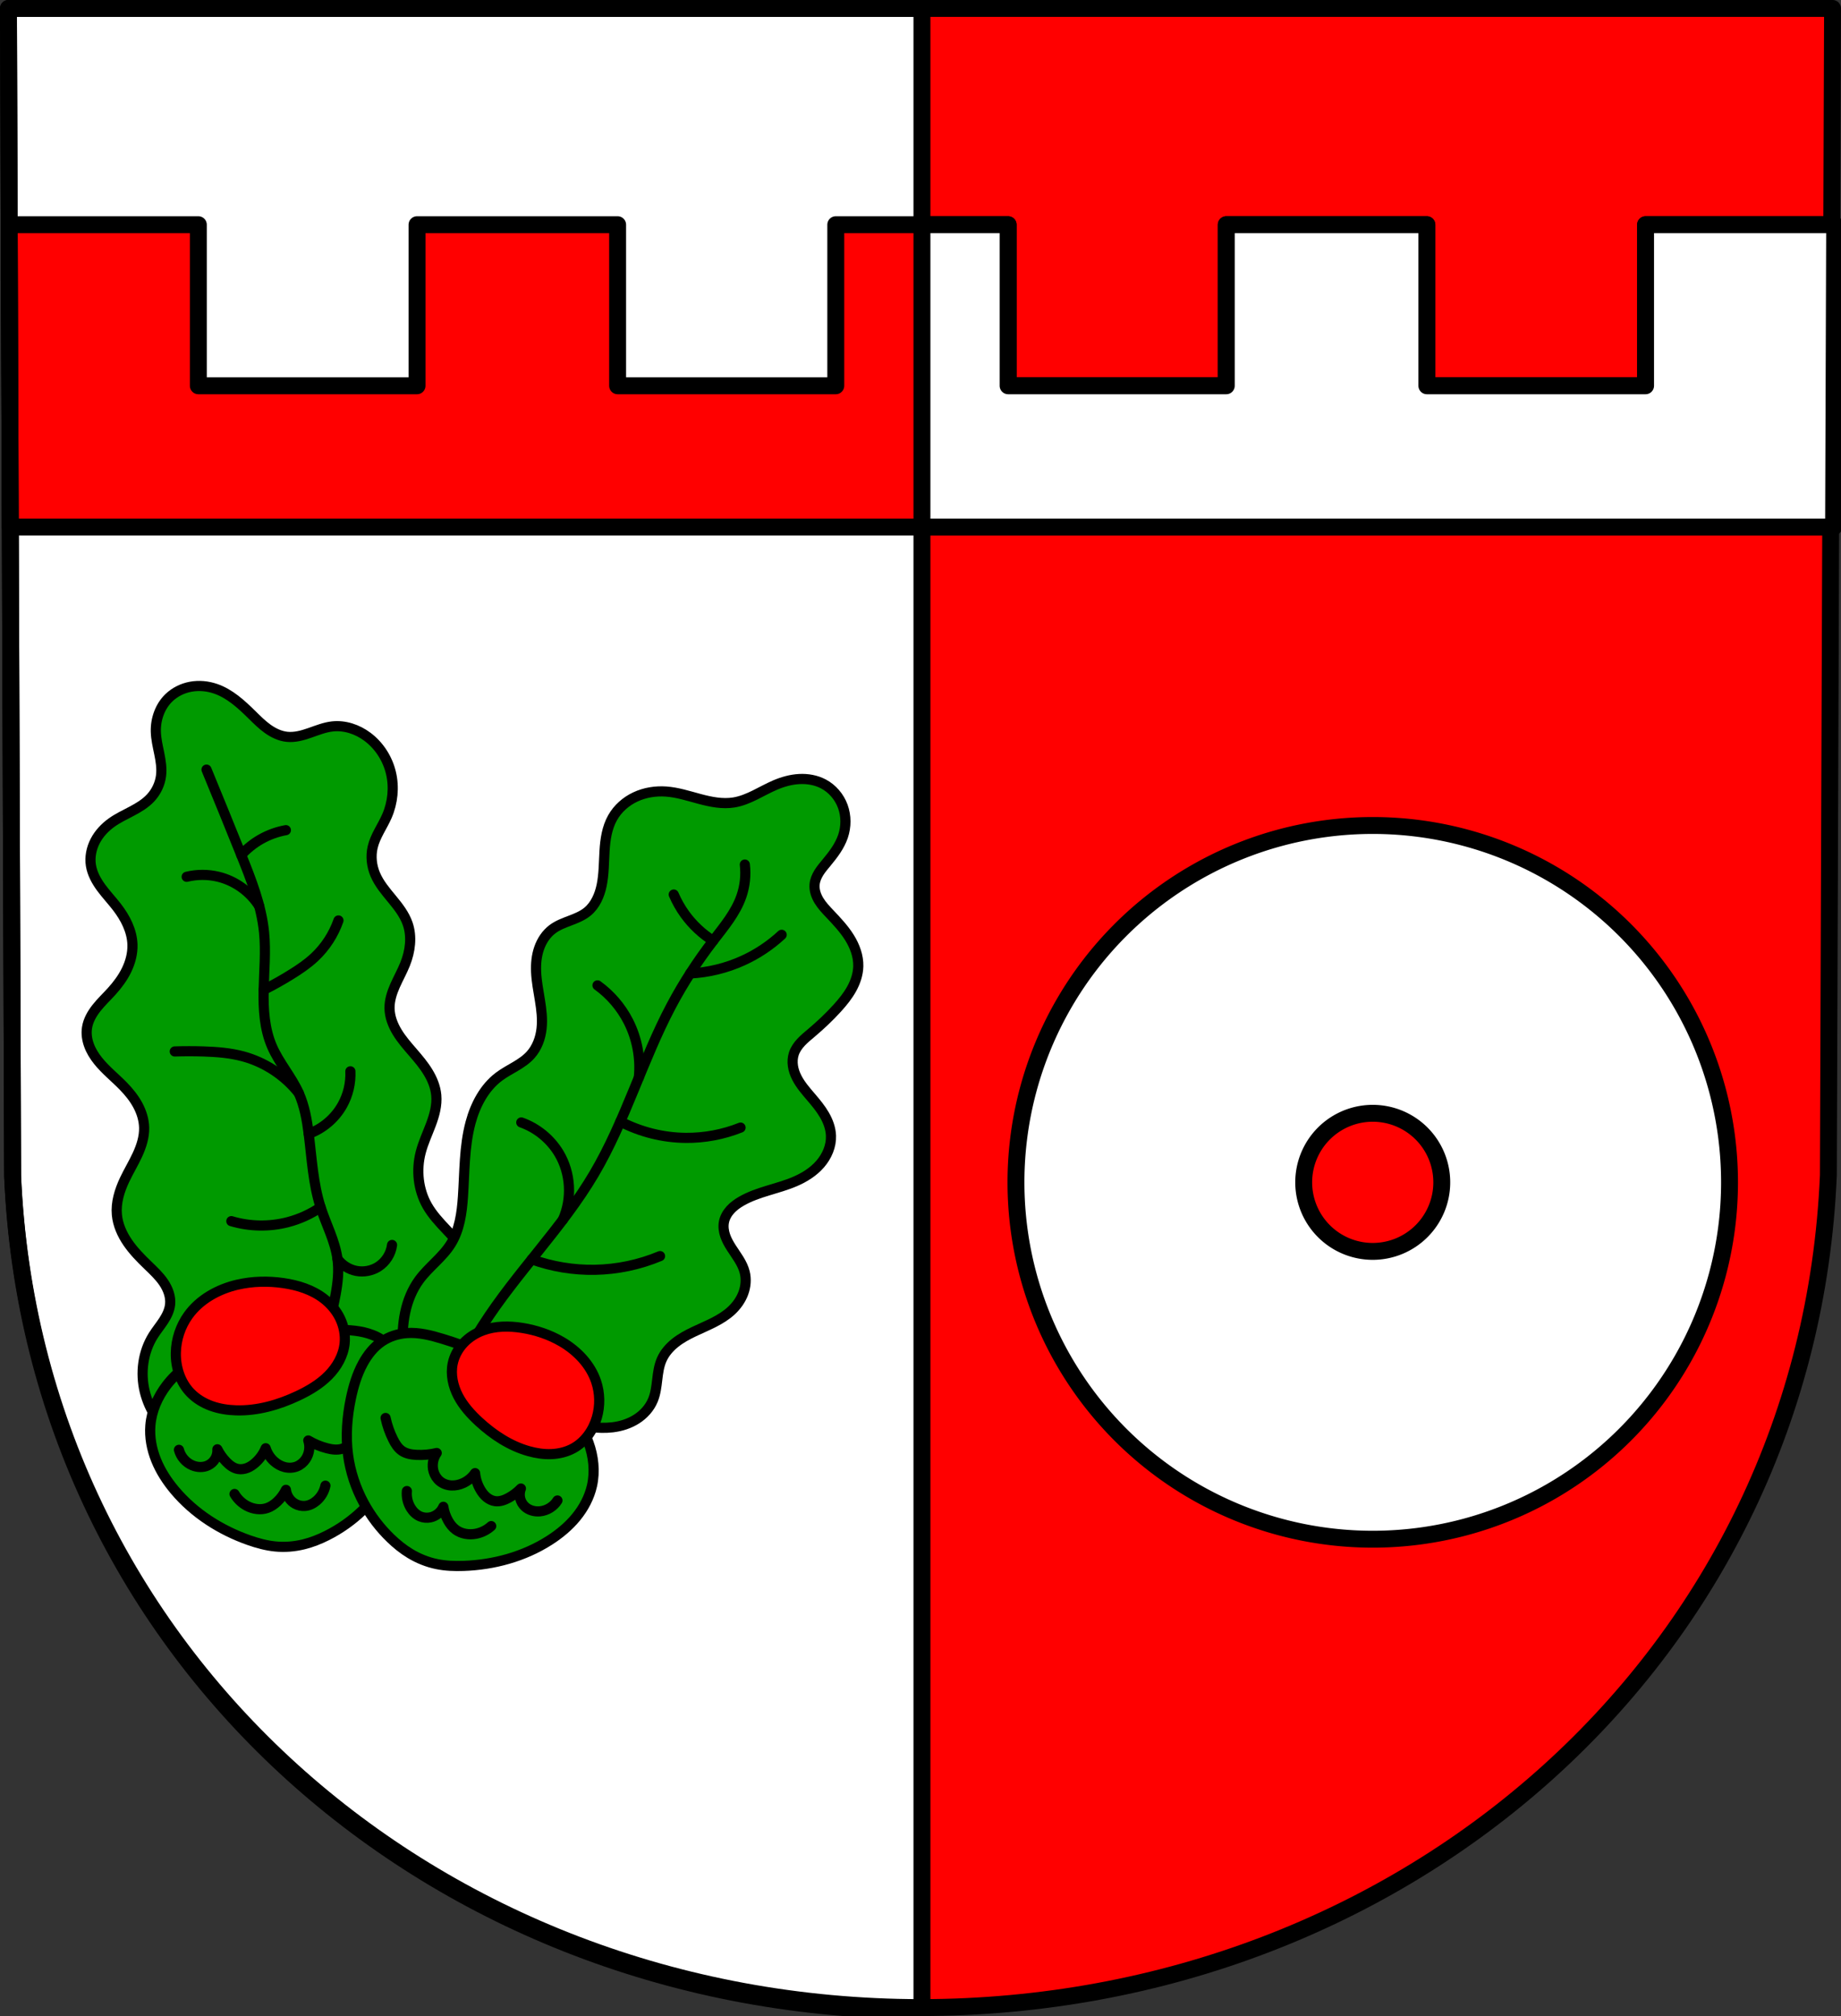 <?xml version="1.0" encoding="UTF-8" standalone="no"?>
<!-- Created with Inkscape (http://www.inkscape.org/) -->

<svg
   xmlns:dc="http://purl.org/dc/elements/1.1/"
   xmlns:cc="http://creativecommons.org/ns#"
   xmlns:rdf="http://www.w3.org/1999/02/22-rdf-syntax-ns#"
   xmlns:svg="http://www.w3.org/2000/svg"
   xmlns="http://www.w3.org/2000/svg"
   xmlns:sodipodi="http://sodipodi.sourceforge.net/DTD/sodipodi-0.dtd"
   xmlns:inkscape="http://www.inkscape.org/namespaces/inkscape"
   width="144.19mm"
   height="157.864mm"
   viewBox="0 0 144.19 157.864"
   version="1.1"
   id="svg8"
   inkscape:version="0.92.5 (2060ec1f9f, 2020-04-08)"
   sodipodi:docname="DEU Zemmer COA.svg">
  <rect x="0" y="0" width="144.19" height="157.864" fill="#333333" stroke="none"/>
  <defs
     id="defs2">
    <inkscape:path-effect
       effect="spiro"
       id="path-effect2259"
       is_visible="true" />
    <inkscape:path-effect
       effect="spiro"
       id="path-effect2255"
       is_visible="true" />
    <inkscape:path-effect
       effect="spiro"
       id="path-effect2251"
       is_visible="true" />
    <inkscape:path-effect
       effect="spiro"
       id="path-effect2247"
       is_visible="true" />
    <inkscape:path-effect
       effect="spiro"
       id="path-effect2115"
       is_visible="true" />
    <inkscape:path-effect
       effect="spiro"
       id="path-effect2111"
       is_visible="true" />
    <inkscape:path-effect
       effect="spiro"
       id="path-effect2107"
       is_visible="true" />
    <inkscape:path-effect
       effect="spiro"
       id="path-effect2103"
       is_visible="true" />
    <inkscape:path-effect
       effect="spiro"
       id="path-effect2099"
       is_visible="true" />
    <inkscape:path-effect
       effect="spiro"
       id="path-effect2095"
       is_visible="true" />
    <inkscape:path-effect
       effect="spiro"
       id="path-effect2091"
       is_visible="true" />
    <inkscape:path-effect
       effect="spiro"
       id="path-effect2087"
       is_visible="true" />
    <inkscape:path-effect
       effect="spiro"
       id="path-effect1785"
       is_visible="true" />
    <inkscape:path-effect
       effect="spiro"
       id="path-effect1781"
       is_visible="true" />
    <inkscape:path-effect
       effect="spiro"
       id="path-effect1777"
       is_visible="true" />
    <inkscape:path-effect
       effect="spiro"
       id="path-effect1773"
       is_visible="true" />
    <inkscape:path-effect
       effect="spiro"
       id="path-effect1769"
       is_visible="true" />
    <inkscape:path-effect
       effect="spiro"
       id="path-effect1765"
       is_visible="true" />
    <inkscape:path-effect
       effect="spiro"
       id="path-effect1761"
       is_visible="true" />
    <inkscape:path-effect
       effect="spiro"
       id="path-effect1757"
       is_visible="true" />
    <inkscape:path-effect
       effect="spiro"
       id="path-effect1753"
       is_visible="true" />
    <inkscape:path-effect
       effect="spiro"
       id="path-effect1753-6"
       is_visible="true" />
    <inkscape:path-effect
       effect="spiro"
       id="path-effect1757-0"
       is_visible="true" />
    <inkscape:path-effect
       effect="spiro"
       id="path-effect1761-1"
       is_visible="true" />
    <inkscape:path-effect
       effect="spiro"
       id="path-effect1765-7"
       is_visible="true" />
    <inkscape:path-effect
       effect="spiro"
       id="path-effect1769-4"
       is_visible="true" />
    <inkscape:path-effect
       effect="spiro"
       id="path-effect1773-3"
       is_visible="true" />
    <inkscape:path-effect
       effect="spiro"
       id="path-effect1777-2"
       is_visible="true" />
    <inkscape:path-effect
       effect="spiro"
       id="path-effect1781-2"
       is_visible="true" />
    <inkscape:path-effect
       effect="spiro"
       id="path-effect1785-2"
       is_visible="true" />
    <inkscape:path-effect
       effect="spiro"
       id="path-effect2087-9"
       is_visible="true" />
    <inkscape:path-effect
       effect="spiro"
       id="path-effect2091-6"
       is_visible="true" />
    <inkscape:path-effect
       effect="spiro"
       id="path-effect2095-6"
       is_visible="true" />
    <inkscape:path-effect
       effect="spiro"
       id="path-effect2099-0"
       is_visible="true" />
    <inkscape:path-effect
       effect="spiro"
       id="path-effect2103-0"
       is_visible="true" />
    <inkscape:path-effect
       effect="spiro"
       id="path-effect2107-0"
       is_visible="true" />
    <inkscape:path-effect
       effect="spiro"
       id="path-effect2111-8"
       is_visible="true" />
    <inkscape:path-effect
       effect="spiro"
       id="path-effect2115-0"
       is_visible="true" />
    <inkscape:path-effect
       effect="spiro"
       id="path-effect2247-6"
       is_visible="true" />
    <inkscape:path-effect
       effect="spiro"
       id="path-effect2251-3"
       is_visible="true" />
    <inkscape:path-effect
       effect="spiro"
       id="path-effect2255-0"
       is_visible="true" />
    <inkscape:path-effect
       effect="spiro"
       id="path-effect2259-4"
       is_visible="true" />
  </defs>
  <sodipodi:namedview
     id="base"
     pagecolor="#ffffff"
     bordercolor="#666666"
     borderopacity="1.0"
     inkscape:pageopacity="0.0"
     inkscape:pageshadow="2"
     inkscape:zoom="1.3290857"
     inkscape:cx="272.48448"
     inkscape:cy="298.32539"
     inkscape:document-units="mm"
     inkscape:current-layer="layer1"
     showgrid="false"
     inkscape:window-width="1920"
     inkscape:window-height="1046"
     inkscape:window-x="-11"
     inkscape:window-y="-11"
     inkscape:window-maximized="1"
     inkscape:snap-global="false"
     fit-margin-top="0"
     fit-margin-left="0"
     fit-margin-right="0"
     fit-margin-bottom="0"
     inkscape:snap-midpoints="true"
     inkscape:snap-smooth-nodes="true"
     inkscape:object-paths="true" />
  <g
     inkscape:label="Ebene 1"
     inkscape:groupmode="layer"
     id="layer1"
     transform="translate(40.943,-86.024)">
    <path
       style="fill:#ff0000;fill-opacity:1;fill-rule:evenodd;stroke:none;stroke-width:1.323;stroke-linecap:round;stroke-linejoin:round;stroke-miterlimit:4;stroke-dasharray:none;stroke-opacity:1"
       inkscape:connector-curvature="0"
       d="m 102.585,86.685 -0.327,91.363 c -1.59,37.541 -33.007,65.156 -71.107,65.177 -38.066,-0.046 -69.494,-27.672 -71.107,-65.177 l -0.327,-91.363 H 31.15 Z"
       id="path10563-0-6-2-6-7-2"
       sodipodi:nodetypes="ccccccc" />
    <path
       style="opacity:1;fill:#ffffff;fill-opacity:1;fill-rule:evenodd;stroke:#000000;stroke-width:5;stroke-linecap:round;stroke-linejoin:round;stroke-miterlimit:4;stroke-dasharray:none;stroke-opacity:1;paint-order:fill markers stroke"
       d="M 2.5 2.5 L 3.734 347.811 C 9.829 489.563 128.614 593.976 272.484 594.15 L 272.484 2.5 L 272.479 2.5 L 2.5 2.5 z "
       transform="matrix(0.265,0,0,0.265,-40.943,86.024)"
       id="rect1615" />
    <path
       style="opacity:1;fill:#ff0000;fill-opacity:1;fill-rule:evenodd;stroke:#000000;stroke-width:5;stroke-linecap:round;stroke-linejoin:round;stroke-miterlimit:4;stroke-dasharray:none;stroke-opacity:1;paint-order:fill markers stroke"
       d="M 2.729 66.395 L 3.047 155.746 L 541.922 155.746 L 542.24 66.395 L 486.352 66.395 L 486.352 113.992 L 421.715 113.992 L 421.715 66.395 L 362.428 66.395 L 362.428 113.992 L 297.953 113.992 L 297.953 66.395 L 247.016 66.395 L 247.016 113.992 L 182.541 113.992 L 182.541 66.395 L 123.254 66.395 L 123.254 113.992 L 58.617 113.992 L 58.617 66.395 L 2.729 66.395 z "
       transform="matrix(0.265,0,0,0.265,-40.943,86.024)"
       id="rect1633" />
    <path
       style="fill:none;fill-rule:evenodd;stroke:#000000;stroke-width:1.323;stroke-linecap:round;stroke-linejoin:round;stroke-miterlimit:4;stroke-dasharray:none;stroke-opacity:1"
       inkscape:connector-curvature="0"
       d="m 102.585,86.685 -0.327,91.363 c -1.59,37.541 -33.007,65.156 -71.107,65.177 -38.066,-0.046 -69.494,-27.672 -71.107,-65.177 l -0.327,-91.363 h 71.432 z"
       id="path10563-0-6-2-6-7"
       sodipodi:nodetypes="ccccccc" />
    <path
       style="opacity:1;fill:#ffffff;fill-opacity:1;fill-rule:evenodd;stroke:#000000;stroke-width:5;stroke-linecap:round;stroke-linejoin:round;stroke-miterlimit:4;stroke-dasharray:none;stroke-opacity:1;paint-order:fill markers stroke"
       d="M 272.484 66.395 L 272.484 155.746 L 541.922 155.746 L 542.24 66.395 L 486.352 66.395 L 486.352 113.992 L 421.715 113.992 L 421.715 66.395 L 362.428 66.395 L 362.428 113.992 L 297.953 113.992 L 297.953 66.395 L 272.484 66.395 z "
       transform="matrix(0.265,0,0,0.265,-40.943,86.024)"
       id="rect1633-3" />
    <path
       style="opacity:1;fill:#ffffff;fill-opacity:1;fill-rule:evenodd;stroke:#000000;stroke-width:1.323;stroke-linecap:round;stroke-linejoin:round;stroke-miterlimit:4;stroke-dasharray:none;stroke-opacity:1;paint-order:fill markers stroke"
       d="m 66.572,150.662 a 27.943,27.943 0 0 0 -27.943,27.944 27.943,27.943 0 0 0 27.943,27.943 27.943,27.943 0 0 0 27.944,-27.943 27.943,27.943 0 0 0 -27.944,-27.944 z m 0,22.536 a 5.407,5.407 0 0 1 5.407,5.407 5.407,5.407 0 0 1 -5.407,5.407 5.407,5.407 0 0 1 -5.407,-5.407 5.407,5.407 0 0 1 5.407,-5.407 z"
       id="path1733"
       inkscape:connector-curvature="0" />
    <path
       transform="translate(147.966,-3.6e-6)"
       style="fill:#009a00;stroke:#000000;stroke-width:0.794;stroke-linecap:round;stroke-linejoin:round;stroke-miterlimit:4;stroke-dasharray:none;stroke-opacity:1;fill-opacity:1"
       d="m -151.586,187.956 c 0.115,-1.3 -0.14,-2.645 -0.814,-3.763 -0.835,-1.386 -2.252,-2.355 -3.051,-3.763 -0.708,-1.248 -0.867,-2.78 -0.508,-4.169 0.195,-0.755 0.531,-1.464 0.804,-2.194 0.273,-0.73 0.486,-1.504 0.416,-2.281 -0.058,-0.645 -0.311,-1.261 -0.649,-1.815 -0.337,-0.553 -0.758,-1.05 -1.182,-1.541 -0.436,-0.504 -0.878,-1.008 -1.225,-1.577 -0.347,-0.569 -0.596,-1.214 -0.605,-1.881 -0.008,-0.616 0.188,-1.218 0.437,-1.782 0.25,-0.564 0.554,-1.103 0.783,-1.675 0.399,-0.999 0.553,-2.135 0.203,-3.152 -0.252,-0.733 -0.743,-1.355 -1.236,-1.952 -0.493,-0.598 -1.004,-1.198 -1.306,-1.912 -0.284,-0.669 -0.368,-1.427 -0.203,-2.136 0.203,-0.874 0.761,-1.618 1.119,-2.441 0.458,-1.054 0.58,-2.255 0.315,-3.372 -0.265,-1.118 -0.92,-2.144 -1.841,-2.831 -0.783,-0.585 -1.774,-0.922 -2.746,-0.814 -0.609,0.068 -1.184,0.302 -1.763,0.504 -0.579,0.202 -1.187,0.374 -1.796,0.31 -0.549,-0.058 -1.063,-0.306 -1.512,-0.627 -0.449,-0.321 -0.84,-0.715 -1.233,-1.102 -0.839,-0.825 -1.735,-1.652 -2.847,-2.034 -0.619,-0.213 -1.291,-0.277 -1.935,-0.161 -0.644,0.116 -1.257,0.417 -1.726,0.873 -0.697,0.677 -1.042,1.673 -1.017,2.644 0.015,0.582 0.153,1.153 0.269,1.724 0.116,0.571 0.211,1.156 0.138,1.734 -0.081,0.642 -0.373,1.255 -0.814,1.729 -0.412,0.443 -0.939,0.759 -1.474,1.041 -0.534,0.283 -1.085,0.54 -1.577,0.891 -0.533,0.38 -0.993,0.872 -1.294,1.453 -0.3,0.582 -0.435,1.256 -0.333,1.903 0.101,0.64 0.424,1.225 0.807,1.747 0.383,0.522 0.831,0.994 1.227,1.507 0.661,0.856 1.187,1.868 1.22,2.949 0.021,0.684 -0.158,1.366 -0.456,1.982 -0.298,0.616 -0.712,1.171 -1.171,1.679 -0.391,0.432 -0.818,0.833 -1.18,1.29 -0.362,0.457 -0.663,0.981 -0.752,1.557 -0.072,0.463 -0.003,0.941 0.159,1.381 0.161,0.44 0.413,0.842 0.705,1.208 0.585,0.731 1.33,1.316 1.983,1.987 0.433,0.445 0.829,0.932 1.125,1.478 0.296,0.546 0.488,1.155 0.502,1.776 0.016,0.732 -0.216,1.449 -0.522,2.114 -0.307,0.665 -0.689,1.292 -1.003,1.954 -0.406,0.858 -0.698,1.801 -0.61,2.746 0.073,0.79 0.409,1.539 0.859,2.193 0.45,0.654 1.011,1.222 1.582,1.773 0.436,0.421 0.884,0.839 1.223,1.342 0.34,0.502 0.567,1.106 0.506,1.709 -0.047,0.466 -0.261,0.899 -0.517,1.291 -0.256,0.392 -0.556,0.754 -0.805,1.15 -0.811,1.291 -1.026,2.923 -0.662,4.403 0.364,1.481 1.283,2.803 2.493,3.732 1.742,1.338 4.007,1.847 6.203,1.83 1.838,-0.014 3.669,-0.372 5.39,-1.017 1.922,-0.721 3.694,-1.791 5.39,-2.949 1.541,-1.052 3.042,-2.194 4.245,-3.62 1.203,-1.426 2.098,-3.165 2.263,-5.023 z"
       id="path1751-3"
       inkscape:connector-curvature="0"
       inkscape:path-effect="#path-effect1753-6"
       inkscape:original-d="m -151.58555,187.95606 c 0.2753,-1.25332 -0.25873,-2.6056 -0.81355,-3.76266 -0.69814,-1.45596 -2.42005,-2.27627 -3.05081,-3.76266 -0.54694,-1.28886 -0.60982,-2.773 -0.50847,-4.16944 0.11191,-1.54193 1.4001,-2.93903 1.22033,-4.47452 -0.14817,-1.26557 -1.2273,-2.23348 -1.83049,-3.35588 -0.61732,-1.14871 -1.73432,-2.15706 -1.83048,-3.45759 -0.0901,-1.21888 0.97528,-2.26019 1.22032,-3.45758 0.21112,-1.03164 0.47282,-2.13453 0.20339,-3.1525 -0.39451,-1.49056 -2.03042,-2.40992 -2.54234,-3.86435 -0.23741,-0.67452 -0.32254,-1.43049 -0.20339,-2.13557 0.14912,-0.88242 1.03434,-1.54969 1.11863,-2.44064 0.20055,-2.1199 -0.0555,-4.6627 -1.5254,-6.20331 -0.65896,-0.69064 -1.79164,-0.78332 -2.74573,-0.81355 -1.21641,-0.0385 -2.35951,1.01777 -3.55927,0.81355 -1.06621,-0.18149 -1.84768,-1.12608 -2.74573,-1.72879 -0.96851,-0.64999 -1.70765,-1.78605 -2.84742,-2.03387 -1.21479,-0.26414 -2.7084,-0.087 -3.66097,0.71185 -0.72354,0.60676 -0.89917,1.70712 -1.01693,2.64403 -0.14472,1.15142 0.59322,2.31218 0.40677,3.45758 -0.10233,0.62861 -0.39215,1.25126 -0.81355,1.7288 -0.79647,0.90256 -2.24912,1.03426 -3.05081,1.93218 -0.82796,0.92734 -1.69366,2.11449 -1.62709,3.35588 0.0685,1.27733 1.44832,2.11692 2.03387,3.2542 0.48699,0.94587 1.23409,1.88533 1.22032,2.94911 -0.0173,1.33531 -0.97843,2.49367 -1.6271,3.66097 -0.55716,1.00262 -1.90946,1.70062 -1.93217,2.84742 -0.0356,1.79623 1.97017,3.00836 2.84742,4.57621 0.59217,1.05836 1.56352,2.04309 1.62709,3.25419 0.0759,1.44613 -1.11308,2.67957 -1.5254,4.06775 -0.26695,0.89876 -0.76554,1.82112 -0.61016,2.74572 0.25725,1.53082 1.65109,2.62956 2.44064,3.96605 0.59453,1.00637 1.71762,1.882 1.7288,3.05081 0.009,0.92519 -1.19515,1.52415 -1.32202,2.44064 -0.38115,2.75337 -0.0695,6.10658 1.83048,8.13549 1.47363,1.57365 4.05011,1.72224 6.20331,1.83048 1.82598,0.0918 3.66833,-0.40106 5.38976,-1.01693 1.92826,-0.68987 3.84074,-1.60948 5.38976,-2.94912 2.72805,-2.3593 5.7346,-5.12119 6.50839,-8.64395 z"
       sodipodi:nodetypes="aaaaaaaaaaaaaaaaaaaaaaaaaaaaaaaaaaaaaaa" />
    <path
       transform="translate(147.966,-3.6e-6)"
       style="fill:none;stroke:#000000;stroke-width:0.794;stroke-linecap:round;stroke-linejoin:round;stroke-miterlimit:4;stroke-dasharray:none;stroke-opacity:1"
       d="m -172.734,146.287 c 0.916,2.224 1.823,4.451 2.72,6.683 0.788,1.961 1.577,3.958 1.787,6.061 0.149,1.497 4.9e-4,3.004 -0.033,4.508 -0.033,1.504 0.058,3.047 0.654,4.428 0.557,1.29 1.525,2.369 2.098,3.652 0.447,1.002 0.639,2.098 0.777,3.186 0.245,1.93 0.339,3.898 0.932,5.75 0.433,1.352 1.13,2.634 1.321,4.041 0.251,1.846 -0.391,3.68 -0.699,5.517 -0.327,1.954 -0.274,3.971 0.155,5.906"
       id="path1755-0"
       inkscape:connector-curvature="0"
       inkscape:path-effect="#path-effect1757-0"
       inkscape:original-d="m -172.73448,146.28719 c 0.88095,2.17554 1.81344,4.45496 2.71976,6.68283 0.90632,2.22787 1.19177,4.04051 1.78727,6.06117 0.59549,2.02065 0.4147,5.95729 0.62165,8.93633 0.20696,2.97904 1.399,2.43457 2.0981,3.65224 0.6991,1.21768 0.51831,2.12374 0.77707,3.186 0.25876,1.06227 0.62193,3.83329 0.93249,5.75034 0.31056,1.91704 0.88095,2.69359 1.32102,4.04078 0.44008,1.34719 -0.46598,3.67788 -0.69936,5.51721 -0.23339,1.83934 0.10387,3.93691 0.15541,5.90576" />
    <path
       style="fill:none;stroke:#000000;stroke-width:0.794;stroke-linecap:round;stroke-linejoin:round;stroke-miterlimit:4;stroke-dasharray:none;stroke-opacity:1"
       d="m -165.508,171.62 c -1.095,-1.388 -2.645,-2.412 -4.352,-2.875 -1.01,-0.274 -2.062,-0.355 -3.108,-0.389 -0.751,-0.024 -1.503,-0.024 -2.254,0"
       id="path1759-9"
       inkscape:connector-curvature="0"
       inkscape:path-effect="#path-effect1761-1"
       inkscape:original-d="m -165.5077,171.61976 c -1.42437,-0.95865 -2.72093,-2.2723 -4.35161,-2.87516 -0.97937,-0.36207 -2.06615,-0.32366 -3.10829,-0.38854 -0.74972,-0.0467 -1.50207,-2.7e-4 -2.25351,0"
       sodipodi:nodetypes="caac"
       transform="translate(147.966,-3.6e-6)" />
    <path
       style="fill:none;stroke:#000000;stroke-width:0.794;stroke-linecap:round;stroke-linejoin:round;stroke-miterlimit:4;stroke-dasharray:none;stroke-opacity:1"
       d="m -168.26,163.539 c 0.754,-0.381 1.492,-0.797 2.208,-1.244 0.629,-0.393 1.246,-0.813 1.787,-1.321 0.841,-0.789 1.487,-1.785 1.865,-2.875"
       id="path1763-0"
       inkscape:connector-curvature="0"
       inkscape:path-effect="#path-effect1765-7"
       inkscape:original-d="m -168.26011,163.53925 c 0.73642,-0.41505 1.49928,-0.78497 2.20846,-1.24436 0.62177,-0.40277 1.27966,-0.78143 1.78726,-1.32102 0.78272,-0.83206 1.24359,-1.91705 1.86498,-2.87517"
       sodipodi:nodetypes="caac"
       transform="translate(147.966,-3.6e-6)" />
    <path
       style="fill:none;stroke:#000000;stroke-width:0.794;stroke-linecap:round;stroke-linejoin:round;stroke-miterlimit:4;stroke-dasharray:none;stroke-opacity:1"
       d="m -168.603,156.984 c -0.717,-1.141 -1.89,-1.986 -3.199,-2.305 -0.813,-0.198 -1.674,-0.198 -2.487,0"
       id="path1767-7"
       inkscape:connector-curvature="0"
       inkscape:path-effect="#path-effect1769-4"
       inkscape:original-d="m -168.60272,156.98444 c -1.06616,-0.76855 -1.94843,-1.90121 -3.19927,-2.30486 -0.78882,-0.25456 -1.65749,-2.7e-4 -2.48663,0"
       sodipodi:nodetypes="cac"
       transform="translate(147.966,-3.6e-6)" />
    <path
       style="fill:none;stroke:#000000;stroke-width:0.794;stroke-linecap:round;stroke-linejoin:round;stroke-miterlimit:4;stroke-dasharray:none;stroke-opacity:1"
       d="m -170.015,152.97 c 0.447,-0.495 0.974,-0.916 1.554,-1.243 0.602,-0.339 1.262,-0.577 1.943,-0.699"
       id="path1771-0"
       inkscape:connector-curvature="0"
       inkscape:path-effect="#path-effect1773-3"
       inkscape:original-d="m -170.01472,152.97002 c 0.51831,-0.4147 0.97519,-0.91937 1.55414,-1.24332 0.60061,-0.33608 1.29539,-0.4665 1.94269,-0.69936"
       sodipodi:nodetypes="cac"
       transform="translate(147.966,-3.6e-6)" />
    <path
       style="fill:none;stroke:#000000;stroke-width:0.794;stroke-linecap:round;stroke-linejoin:round;stroke-miterlimit:4;stroke-dasharray:none;stroke-opacity:1"
       d="m -164.731,174.806 c 1.111,-0.405 2.067,-1.22 2.642,-2.254 0.446,-0.801 0.663,-1.727 0.622,-2.642"
       id="path1775-4"
       inkscape:connector-curvature="0"
       inkscape:path-effect="#path-effect1777-2"
       inkscape:original-d="m -164.73063,174.80576 c 0.85505,-0.75143 2.03916,-1.26539 2.64205,-2.25351 0.47123,-0.77233 0.4147,-1.76163 0.62166,-2.64205"
       sodipodi:nodetypes="cac"
       transform="translate(147.966,-3.6e-6)" />
    <path
       style="fill:none;stroke:#000000;stroke-width:0.794;stroke-linecap:round;stroke-linejoin:round;stroke-miterlimit:4;stroke-dasharray:none;stroke-opacity:1"
       d="m -163.798,180.556 c -0.78,0.532 -1.651,0.928 -2.564,1.166 -1.447,0.377 -2.997,0.35 -4.429,-0.078"
       id="path1779-4"
       inkscape:connector-curvature="0"
       inkscape:path-effect="#path-effect1781-2"
       inkscape:original-d="m -163.79814,180.5561 c -0.80271,0.38827 -1.64497,0.97489 -2.56434,1.16561 -1.44588,0.29994 -2.95261,-0.0521 -4.42931,-0.0777"
       sodipodi:nodetypes="cac"
       transform="translate(147.966,-3.6e-6)" />
    <path
       style="fill:none;stroke:#000000;stroke-width:0.794;stroke-linecap:round;stroke-linejoin:round;stroke-miterlimit:4;stroke-dasharray:none;stroke-opacity:1"
       d="m -162.477,184.597 c 0.348,0.484 0.885,0.828 1.47,0.942 0.585,0.114 1.212,-0.003 1.716,-0.321 0.591,-0.372 1.001,-1.017 1.088,-1.71"
       id="path1783-7"
       inkscape:connector-curvature="0"
       inkscape:path-effect="#path-effect1785-2"
       inkscape:original-d="m -162.47712,184.59688 c 1.01046,0.25876 2.1918,1.04868 3.186,0.62166 0.62063,-0.26657 0.72553,-1.13997 1.0879,-1.70956"
       sodipodi:nodetypes="cac"
       transform="translate(147.966,-3.6e-6)" />
    <path
       transform="translate(147.966,-3.6e-6)"
       style="fill:#009a00;stroke:#000000;stroke-width:0.794;stroke-linecap:round;stroke-linejoin:round;stroke-miterlimit:4;stroke-dasharray:none;stroke-opacity:1;fill-opacity:1"
       d="m -156.842,197.1 c 0,-1.834 -0.414,-3.643 -0.513,-5.474 -0.051,-0.941 -0.018,-1.89 0.175,-2.812 0.193,-0.922 0.55,-1.817 1.108,-2.576 0.743,-1.011 1.819,-1.756 2.48,-2.823 0.674,-1.086 0.854,-2.402 0.941,-3.678 0.133,-1.948 0.091,-3.931 0.599,-5.816 0.373,-1.385 1.077,-2.731 2.224,-3.592 0.403,-0.303 0.851,-0.539 1.284,-0.796 0.434,-0.257 0.86,-0.539 1.196,-0.915 0.502,-0.561 0.773,-1.304 0.855,-2.053 0.164,-1.484 -0.366,-2.956 -0.428,-4.448 -0.026,-0.619 0.031,-1.248 0.233,-1.834 0.202,-0.586 0.554,-1.129 1.05,-1.502 0.409,-0.308 0.898,-0.488 1.376,-0.67 0.479,-0.182 0.964,-0.374 1.361,-0.698 0.614,-0.503 0.95,-1.276 1.112,-2.053 0.184,-0.883 0.172,-1.794 0.227,-2.694 0.055,-0.901 0.187,-1.822 0.629,-2.609 0.401,-0.716 1.047,-1.285 1.791,-1.632 0.744,-0.348 1.581,-0.479 2.4,-0.421 0.899,0.064 1.764,0.349 2.635,0.582 0.87,0.233 1.779,0.416 2.668,0.274 1.165,-0.187 2.164,-0.907 3.25,-1.369 0.597,-0.254 1.231,-0.431 1.879,-0.466 0.648,-0.034 1.31,0.079 1.885,0.38 0.705,0.369 1.255,1.016 1.527,1.764 0.272,0.748 0.269,1.588 0.013,2.342 -0.261,0.769 -0.765,1.428 -1.283,2.053 -0.211,0.255 -0.427,0.507 -0.602,0.788 -0.175,0.281 -0.309,0.594 -0.339,0.923 -0.041,0.446 0.112,0.892 0.345,1.275 0.233,0.382 0.545,0.71 0.853,1.035 0.55,0.58 1.103,1.167 1.527,1.845 0.424,0.678 0.718,1.461 0.697,2.26 -0.016,0.619 -0.22,1.223 -0.519,1.764 -0.299,0.542 -0.692,1.027 -1.107,1.486 -0.636,0.704 -1.328,1.355 -2.053,1.967 -0.274,0.232 -0.554,0.459 -0.799,0.721 -0.245,0.262 -0.457,0.563 -0.569,0.904 -0.101,0.306 -0.119,0.636 -0.073,0.955 0.046,0.319 0.155,0.626 0.3,0.914 0.291,0.575 0.723,1.063 1.141,1.553 0.372,0.435 0.739,0.878 1.026,1.374 0.287,0.495 0.492,1.048 0.514,1.62 0.032,0.81 -0.312,1.607 -0.842,2.219 -0.53,0.613 -1.236,1.054 -1.981,1.373 -1.37,0.588 -2.899,0.795 -4.191,1.54 -0.317,0.182 -0.618,0.397 -0.863,0.668 -0.246,0.27 -0.435,0.599 -0.505,0.957 -0.07,0.356 -0.021,0.727 0.095,1.071 0.116,0.343 0.296,0.661 0.492,0.966 0.392,0.609 0.861,1.195 1.038,1.898 0.135,0.537 0.087,1.112 -0.104,1.632 -0.191,0.519 -0.519,0.983 -0.923,1.362 -0.829,0.777 -1.929,1.178 -2.955,1.666 -0.513,0.244 -1.017,0.516 -1.461,0.869 -0.444,0.354 -0.83,0.794 -1.058,1.314 -0.218,0.496 -0.287,1.042 -0.351,1.58 -0.064,0.538 -0.126,1.084 -0.333,1.585 -0.255,0.617 -0.724,1.135 -1.287,1.494 -0.563,0.359 -1.215,0.565 -1.878,0.644 -1.141,0.137 -2.291,-0.088 -3.421,-0.299 -1.13,-0.211 -2.289,-0.408 -3.422,-0.214 -0.881,0.151 -1.703,0.531 -2.504,0.927 -0.801,0.396 -1.6,0.813 -2.462,1.047 -0.862,0.234 -1.809,0.272 -2.627,-0.086 -0.409,-0.179 -0.779,-0.455 -1.046,-0.813 -0.267,-0.358 -0.427,-0.799 -0.427,-1.246 0,-1e-5 0,-3e-5 0,-4e-5 z"
       id="path2085-3"
       inkscape:connector-curvature="0"
       inkscape:path-effect="#path-effect2087-9"
       inkscape:original-d="m -156.84158,197.1004 c -0.0856,-1.83073 -0.64163,-3.64596 -0.5132,-5.47418 0.12939,-1.84189 0.4347,-3.74862 1.28301,-5.38864 0.57547,-1.11254 1.89576,-1.71494 2.48049,-2.82263 0.59076,-1.11911 0.71866,-2.43216 0.94087,-3.67796 0.34224,-1.91873 -0.03,-3.97148 0.59874,-5.81631 0.45429,-1.33307 1.25294,-2.57226 2.22388,-3.59243 0.69244,-0.72755 1.84822,-0.93028 2.48049,-1.71069 0.46665,-0.57598 0.74495,-1.31978 0.85534,-2.05281 0.22179,-1.47282 -0.6291,-2.97203 -0.42767,-4.44777 0.16112,-1.18041 0.4822,-2.45378 1.28301,-3.33583 0.68567,-0.75523 2.00408,-0.65917 2.73709,-1.36854 0.55922,-0.54119 0.86112,-1.31614 1.11194,-2.05282 0.57711,-1.695 -0.21056,-3.86439 0.85534,-5.30311 0.92606,-1.24997 2.65249,-1.82378 4.19117,-2.05282 1.77104,-0.26363 3.52529,1.06845 5.30311,0.85534 1.1672,-0.13992 2.10072,-1.12277 3.25029,-1.36854 1.22709,-0.26234 2.72408,-0.78848 3.7635,-0.0855 1.21071,0.81883 1.6854,2.65132 1.53961,4.10564 -0.0805,0.8029 -0.87458,1.35688 -1.28301,2.05281 -0.3294,0.56127 -0.9329,1.05995 -0.94087,1.71069 -0.0106,0.86707 0.79138,1.54324 1.19748,2.30941 0.7289,1.37519 2.19838,2.54943 2.22388,4.10564 0.0198,1.21115 -0.90647,2.27521 -1.62515,3.25029 -0.56231,0.76292 -1.40451,1.27594 -2.05281,1.96728 -0.48444,0.5166 -1.25593,0.92595 -1.36855,1.62515 -0.19532,1.21268 0.85901,2.30373 1.36855,3.42136 0.4655,1.02103 1.64659,1.87668 1.53961,2.9937 -0.14519,1.51595 -1.59068,2.69714 -2.82262,3.59242 -1.20399,0.87496 -2.97251,0.6852 -4.19117,1.53962 -0.57988,0.40656 -1.25985,0.92533 -1.36855,1.62514 -0.2178,1.40218 1.58159,2.51624 1.62515,3.93457 0.0324,1.05442 -0.39292,2.15016 -1.02641,2.99369 -1.33952,1.78366 -4.24157,1.98988 -5.47418,3.84903 -0.5964,0.89955 -0.0795,2.2708 -0.68427,3.16476 -0.71336,1.05453 -1.93429,1.81144 -3.16476,2.13835 -2.21063,0.58731 -4.55792,-0.40605 -6.84272,-0.5132 -3.01942,-0.1416 -6.94947,1.9864 -9.06661,-0.17107 -1e-5,-1e-5 0,-3e-5 0,-4e-5 z"
       sodipodi:nodetypes="aaaaaaaaaaaaaaaaaaaaaaaaaaaaaaaaaaaaaaa" />
    <path
       transform="translate(147.966,-3.6e-6)"
       style="fill:none;stroke:#000000;stroke-width:0.794;stroke-linecap:round;stroke-linejoin:round;stroke-miterlimit:4;stroke-dasharray:none;stroke-opacity:1"
       d="m -153.315,193.907 c 0.637,-1.415 1.378,-2.784 2.214,-4.092 2.646,-4.141 6.224,-7.641 8.721,-11.875 2.452,-4.157 3.78,-8.883 6.038,-13.149 0.947,-1.789 2.055,-3.492 3.287,-5.099 0.842,-1.098 1.76,-2.181 2.214,-3.489 0.275,-0.793 0.368,-1.649 0.268,-2.482"
       id="path2089-1"
       inkscape:connector-curvature="0"
       inkscape:path-effect="#path-effect2091-6"
       inkscape:original-d="m -153.31494,193.90715 c 0.73823,-1.36439 1.38391,-2.78219 2.2139,-4.09236 2.62817,-4.14865 6.23034,-7.64213 8.72141,-11.87453 2.44643,-4.15655 3.71897,-8.92019 6.03789,-13.1492 0.97226,-1.77311 2.19764,-3.39519 3.2873,-5.09867 0.74214,-1.1602 1.75904,-2.18859 2.2139,-3.48856 0.27486,-0.78554 0.17916,-1.6551 0.26835,-2.48225"
       sodipodi:nodetypes="caaaaac" />
    <path
       style="fill:none;stroke:#000000;stroke-width:0.794;stroke-linecap:round;stroke-linejoin:round;stroke-miterlimit:4;stroke-dasharray:none;stroke-opacity:1"
       d="m -133.054,159.692 c -0.861,-0.544 -1.617,-1.254 -2.214,-2.08 -0.347,-0.48 -0.64,-0.999 -0.872,-1.543"
       id="path2093-9"
       inkscape:connector-curvature="0"
       inkscape:path-effect="#path-effect2095-6"
       inkscape:original-d="m -133.05444,159.69239 c -0.7377,-0.6935 -1.58868,-1.2833 -2.21389,-2.07972 -0.36482,-0.46472 -0.58117,-1.02894 -0.87214,-1.54302"
       sodipodi:nodetypes="cac"
       transform="translate(147.966,-3.6e-6)" />
    <path
       style="fill:none;stroke:#000000;stroke-width:0.794;stroke-linecap:round;stroke-linejoin:round;stroke-miterlimit:4;stroke-dasharray:none;stroke-opacity:1"
       d="m -134.854,162.249 c 1.43,-0.073 2.845,-0.419 4.148,-1.014 1.105,-0.504 2.128,-1.187 3.019,-2.013"
       id="path2097-3"
       inkscape:connector-curvature="0"
       inkscape:path-effect="#path-effect2099-0"
       inkscape:original-d="m -134.85422,162.24917 c 1.38288,-0.33818 2.8447,-0.44139 4.14785,-1.01376 1.10734,-0.48637 2.0129,-1.34202 3.01895,-2.01263"
       sodipodi:nodetypes="cac"
       transform="translate(147.966,-3.6e-6)" />
    <path
       style="fill:none;stroke:#000000;stroke-width:0.794;stroke-linecap:round;stroke-linejoin:round;stroke-miterlimit:4;stroke-dasharray:none;stroke-opacity:1"
       d="m -138.875,170.402 c 0.155,-1.506 -0.134,-3.055 -0.822,-4.403 -0.567,-1.112 -1.403,-2.087 -2.415,-2.818"
       id="path2101-0"
       inkscape:connector-curvature="0"
       inkscape:path-effect="#path-effect2103-0"
       inkscape:original-d="m -138.87462,170.40186 c -0.27357,-1.44564 -0.17673,-3.05655 -0.8215,-4.40322 -0.53421,-1.11574 -1.60985,-1.87872 -2.41516,-2.81768"
       sodipodi:nodetypes="cac"
       transform="translate(147.966,-3.6e-6)" />
    <path
       style="fill:none;stroke:#000000;stroke-width:0.794;stroke-linecap:round;stroke-linejoin:round;stroke-miterlimit:4;stroke-dasharray:none;stroke-opacity:1"
       d="m -140.32,173.847 c 1.575,0.819 3.344,1.26 5.119,1.276 1.465,0.013 2.933,-0.262 4.294,-0.805"
       id="path2105-9"
       inkscape:connector-curvature="0"
       inkscape:path-effect="#path-effect2107-0"
       inkscape:original-d="m -140.32045,173.8468 c 1.66194,0.40263 3.36137,1.22401 5.1192,1.27578 1.45552,0.0429 2.86268,-0.53697 4.29362,-0.80506"
       sodipodi:nodetypes="cac"
       transform="translate(147.966,-3.6e-6)" />
    <path
       style="fill:none;stroke:#000000;stroke-width:0.794;stroke-linecap:round;stroke-linejoin:round;stroke-miterlimit:4;stroke-dasharray:none;stroke-opacity:1"
       d="m -144.826,181.538 c 0.742,-1.649 0.625,-3.657 -0.304,-5.208 -0.667,-1.113 -1.729,-1.982 -2.952,-2.415"
       id="path2109-4"
       inkscape:connector-curvature="0"
       inkscape:path-effect="#path-effect2111-8"
       inkscape:original-d="m -144.82583,181.53816 c -0.1012,-1.7139 0.48583,-3.65896 -0.3044,-5.20801 -0.57772,-1.13248 -1.96764,-1.61037 -2.95186,-2.41515"
       sodipodi:nodetypes="cac"
       transform="translate(147.966,-3.6e-6)" />
    <path
       style="fill:none;stroke:#000000;stroke-width:0.794;stroke-linecap:round;stroke-linejoin:round;stroke-miterlimit:4;stroke-dasharray:none;stroke-opacity:1"
       d="m -147.262,184.634 c 1.582,0.571 3.268,0.851 4.95,0.82 1.747,-0.032 3.487,-0.398 5.099,-1.073"
       id="path2113-6"
       inkscape:connector-curvature="0"
       inkscape:path-effect="#path-effect2115-0"
       inkscape:original-d="m -147.26237,184.63385 c 1.60548,0.22843 3.27777,0.85643 4.94982,0.82024 1.73641,-0.0376 3.39938,-0.71587 5.09867,-1.07341"
       sodipodi:nodetypes="cac"
       transform="translate(147.966,-3.6e-6)" />
    <path
       style="fill:#009a00;stroke:#000000;stroke-width:0.794;stroke-linecap:round;stroke-linejoin:round;stroke-miterlimit:4;stroke-dasharray:none;stroke-opacity:1;fill-opacity:1"
       d="m -172.697,192.146 c -1.249,0.471 -2.362,1.298 -3.173,2.359 -0.693,0.907 -1.168,1.995 -1.261,3.132 -0.076,0.926 0.102,1.864 0.451,2.725 0.348,0.861 0.863,1.649 1.461,2.36 1.522,1.808 3.586,3.124 5.817,3.905 0.66,0.231 1.339,0.418 2.034,0.488 0.748,0.076 1.507,0.015 2.237,-0.163 0.635,-0.155 1.246,-0.398 1.83,-0.692 1.03,-0.517 1.98,-1.191 2.807,-1.993 0.961,-0.933 1.756,-2.039 2.319,-3.254 0.62,-1.34 0.955,-2.801 1.098,-4.271 0.093,-0.962 0.106,-1.94 -0.081,-2.888 -0.147,-0.746 -0.423,-1.478 -0.895,-2.075 -0.432,-0.547 -1.02,-0.964 -1.668,-1.22 -0.897,-0.355 -1.883,-0.402 -2.847,-0.407 -2.049,-0.011 -4.106,0.149 -6.102,0.61 -1.385,0.32 -2.737,0.784 -4.027,1.383 z"
       id="path2245"
       inkscape:connector-curvature="0"
       inkscape:path-effect="#path-effect2247"
       inkscape:original-d="m -172.69714,192.14584 c -1.25118,0.4142 -2.36782,1.31575 -3.17284,2.35928 -0.68746,0.89114 -1.248,2.00675 -1.261,3.13217 -0.0209,1.81062 0.78795,3.66493 1.91184,5.08467 1.44951,1.83107 3.67822,2.9669 5.81687,3.90504 0.63848,0.28008 1.33898,0.43139 2.03388,0.48813 0.74524,0.0609 1.50705,-0.002 2.23725,-0.16271 0.63697,-0.14037 1.25478,-0.38493 1.83048,-0.69152 1.01282,-0.53939 1.99472,-1.18243 2.80675,-1.99319 0.94254,-0.94106 1.75688,-2.04655 2.31861,-3.2542 0.61999,-1.33289 0.93432,-2.81028 1.09829,-4.27113 0.10742,-0.95707 0.12671,-1.94774 -0.0813,-2.88809 -0.16266,-0.73534 -0.42536,-1.48573 -0.89491,-2.07455 -0.42948,-0.53857 -1.02981,-0.96048 -1.66777,-1.22033 -0.88794,-0.36167 -1.88886,-0.38653 -2.84742,-0.40677 -2.04356,-0.0431 -4.10476,0.17359 -6.10161,0.61016 -1.38656,0.30314 -2.62713,1.14934 -4.02707,1.38304 -2e-5,0 -3e-5,-1e-5 -5e-5,0 z"
       sodipodi:nodetypes="aaaaaaaaaaaaaaaaaa"
       transform="translate(147.966,-2e-6)" />
    <path
       style="fill:none;stroke:#000000;stroke-width:0.794;stroke-linecap:round;stroke-linejoin:round;stroke-miterlimit:4;stroke-dasharray:none;stroke-opacity:1"
       d="m -174.894,199.549 c 0.139,0.54 0.542,1.006 1.058,1.22 0.387,0.161 0.842,0.179 1.22,0 0.234,-0.11 0.432,-0.293 0.562,-0.517 0.13,-0.223 0.19,-0.487 0.17,-0.744 0.18,0.358 0.414,0.688 0.692,0.976 0.258,0.268 0.569,0.507 0.936,0.569 0.243,0.042 0.495,0.002 0.724,-0.09 0.228,-0.092 0.434,-0.234 0.618,-0.398 0.352,-0.312 0.633,-0.705 0.814,-1.139 0.122,0.389 0.349,0.744 0.651,1.017 0.239,0.216 0.527,0.382 0.84,0.461 0.313,0.078 0.651,0.066 0.95,-0.054 0.281,-0.113 0.522,-0.318 0.692,-0.569 0.285,-0.423 0.362,-0.98 0.203,-1.464 0.456,0.271 0.951,0.478 1.464,0.61 0.386,0.1 0.798,0.157 1.18,0.041 0.367,-0.112 0.669,-0.374 0.936,-0.651 0.411,-0.427 0.767,-0.907 1.058,-1.424"
       id="path2253"
       inkscape:connector-curvature="0"
       inkscape:path-effect="#path-effect2255"
       inkscape:original-d="m -174.89372,199.54913 c 0.32568,0.39295 0.56796,0.99673 1.05761,1.22032 0.37002,0.16896 0.8678,0.20295 1.22033,0 0.42123,-0.24251 0.73219,-1.261 0.73219,-1.261 0,0 0.39991,0.70424 0.69152,0.97625 0.26697,0.24904 0.57228,0.5334 0.93558,0.56949 0.47378,0.0471 0.96322,-0.20012 1.34235,-0.48813 0.37152,-0.28223 0.81355,-1.13897 0.81355,-1.13897 0,0 0.32154,0.78557 0.65084,1.01694 0.5006,0.35173 1.19449,0.54787 1.78981,0.40677 0.29056,-0.0689 0.54575,-0.30886 0.69151,-0.56948 0.24056,-0.43012 0.20339,-1.46439 0.20339,-1.46439 0,0 0.94772,0.49753 1.46439,0.61016 0.38442,0.0838 0.80225,0.15195 1.17964,0.0407 0.3644,-0.10742 0.66281,-0.38642 0.93558,-0.65084 0.42448,-0.41148 0.70534,-0.9494 1.05762,-1.42371"
       sodipodi:nodetypes="caacaaacaaacaaac"
       transform="translate(147.966,-2e-6)" />
    <path
       style="fill:none;stroke:#000000;stroke-width:0.794;stroke-linecap:round;stroke-linejoin:round;stroke-miterlimit:4;stroke-dasharray:none;stroke-opacity:1"
       d="m -170.541,203.007 c 0.23,0.394 0.573,0.722 0.976,0.936 0.483,0.255 1.07,0.342 1.586,0.163 0.29,-0.1 0.548,-0.279 0.773,-0.488 0.285,-0.266 0.521,-0.585 0.692,-0.936 0.047,0.455 0.33,0.879 0.732,1.098 0.235,0.128 0.507,0.187 0.773,0.163 0.332,-0.031 0.643,-0.189 0.895,-0.407 0.351,-0.303 0.599,-0.725 0.692,-1.18"
       id="path2257"
       inkscape:connector-curvature="0"
       inkscape:path-effect="#path-effect2259"
       inkscape:original-d="m -170.54123,203.00671 c 0.29856,0.28448 0.56715,0.74639 0.97625,0.93558 0.48248,0.22313 1.0689,0.28418 1.58642,0.16271 0.29664,-0.0696 0.54968,-0.2807 0.77288,-0.48813 0.28407,-0.264 0.69151,-0.93558 0.69151,-0.93558 0,0 0.36785,0.85162 0.7322,1.09829 0.218,0.1476 0.51117,0.1915 0.77286,0.16271 0.32571,-0.0358 0.65152,-0.18739 0.89491,-0.40678 0.33855,-0.30518 0.46127,-0.78669 0.69152,-1.17964"
       sodipodi:nodetypes="caaacaaac"
       transform="translate(147.966,-2e-6)" />
    <path
       style="fill:#009a00;stroke:#000000;stroke-width:0.794;stroke-linecap:round;stroke-linejoin:round;stroke-miterlimit:4;stroke-dasharray:none;stroke-opacity:1;fill-opacity:1"
       d="m -172.697,192.146 c -1.249,0.471 -2.362,1.298 -3.173,2.359 -0.693,0.907 -1.168,1.995 -1.261,3.132 -0.076,0.926 0.102,1.864 0.451,2.725 0.348,0.861 0.863,1.649 1.461,2.36 1.522,1.808 3.586,3.124 5.817,3.905 0.66,0.231 1.339,0.418 2.034,0.488 0.748,0.076 1.507,0.015 2.237,-0.163 0.635,-0.155 1.246,-0.398 1.83,-0.692 1.03,-0.517 1.98,-1.191 2.807,-1.993 0.961,-0.933 1.756,-2.039 2.319,-3.254 0.62,-1.34 0.955,-2.801 1.098,-4.271 0.093,-0.962 0.106,-1.94 -0.081,-2.888 -0.147,-0.746 -0.423,-1.478 -0.895,-2.075 -0.432,-0.547 -1.02,-0.964 -1.668,-1.22 -0.897,-0.355 -1.883,-0.402 -2.847,-0.407 -2.049,-0.011 -4.106,0.149 -6.102,0.61 -1.385,0.32 -2.737,0.784 -4.027,1.383 z"
       id="path2245-7"
       inkscape:connector-curvature="0"
       inkscape:path-effect="#path-effect2247-6"
       inkscape:original-d="m -172.69714,192.14584 c -1.25118,0.4142 -2.36782,1.31575 -3.17284,2.35928 -0.68746,0.89114 -1.248,2.00675 -1.261,3.13217 -0.0209,1.81062 0.78795,3.66493 1.91184,5.08467 1.44951,1.83107 3.67822,2.9669 5.81687,3.90504 0.63848,0.28008 1.33898,0.43139 2.03388,0.48813 0.74524,0.0609 1.50705,-0.002 2.23725,-0.16271 0.63697,-0.14037 1.25478,-0.38493 1.83048,-0.69152 1.01282,-0.53939 1.99472,-1.18243 2.80675,-1.99319 0.94254,-0.94106 1.75688,-2.04655 2.31861,-3.2542 0.61999,-1.33289 0.93432,-2.81028 1.09829,-4.27113 0.10742,-0.95707 0.12671,-1.94774 -0.0813,-2.88809 -0.16266,-0.73534 -0.42536,-1.48573 -0.89491,-2.07455 -0.42948,-0.53857 -1.02981,-0.96048 -1.66777,-1.22033 -0.88794,-0.36167 -1.88886,-0.38653 -2.84742,-0.40677 -2.04356,-0.0431 -4.10476,0.17359 -6.10161,0.61016 -1.38656,0.30314 -2.62713,1.14934 -4.02707,1.38304 -2e-5,0 -3e-5,-1e-5 -5e-5,0 z"
       sodipodi:nodetypes="aaaaaaaaaaaaaaaaaa"
       transform="matrix(-0.955,-0.298,-0.298,0.955,-104.841,-39.172)" />
    <path
       style="fill:none;stroke:#000000;stroke-width:0.794;stroke-linecap:round;stroke-linejoin:round;stroke-miterlimit:4;stroke-dasharray:none;stroke-opacity:1"
       d="m -174.894,199.549 c 0.139,0.54 0.542,1.006 1.058,1.22 0.387,0.161 0.842,0.179 1.22,0 0.234,-0.11 0.432,-0.293 0.562,-0.517 0.13,-0.223 0.19,-0.487 0.17,-0.744 0.18,0.358 0.414,0.688 0.692,0.976 0.258,0.268 0.569,0.507 0.936,0.569 0.243,0.042 0.495,0.002 0.724,-0.09 0.228,-0.092 0.434,-0.234 0.618,-0.398 0.352,-0.312 0.633,-0.705 0.814,-1.139 0.122,0.389 0.349,0.744 0.651,1.017 0.239,0.216 0.527,0.382 0.84,0.461 0.313,0.078 0.651,0.066 0.95,-0.054 0.281,-0.113 0.522,-0.318 0.692,-0.569 0.285,-0.423 0.362,-0.98 0.203,-1.464 0.456,0.271 0.951,0.478 1.464,0.61 0.386,0.1 0.798,0.157 1.18,0.041 0.367,-0.112 0.669,-0.374 0.936,-0.651 0.411,-0.427 0.767,-0.907 1.058,-1.424"
       id="path2253-3"
       inkscape:connector-curvature="0"
       inkscape:path-effect="#path-effect2255-0"
       inkscape:original-d="m -174.89372,199.54913 c 0.32568,0.39295 0.56796,0.99673 1.05761,1.22032 0.37002,0.16896 0.8678,0.20295 1.22033,0 0.42123,-0.24251 0.73219,-1.261 0.73219,-1.261 0,0 0.39991,0.70424 0.69152,0.97625 0.26697,0.24904 0.57228,0.5334 0.93558,0.56949 0.47378,0.0471 0.96322,-0.20012 1.34235,-0.48813 0.37152,-0.28223 0.81355,-1.13897 0.81355,-1.13897 0,0 0.32154,0.78557 0.65084,1.01694 0.5006,0.35173 1.19449,0.54787 1.78981,0.40677 0.29056,-0.0689 0.54575,-0.30886 0.69151,-0.56948 0.24056,-0.43012 0.20339,-1.46439 0.20339,-1.46439 0,0 0.94772,0.49753 1.46439,0.61016 0.38442,0.0838 0.80225,0.15195 1.17964,0.0407 0.3644,-0.10742 0.66281,-0.38642 0.93558,-0.65084 0.42448,-0.41148 0.70534,-0.9494 1.05762,-1.42371"
       sodipodi:nodetypes="caacaaacaaacaaac"
       transform="matrix(-0.955,-0.298,-0.298,0.955,-104.841,-39.172)" />
    <path
       style="fill:none;stroke:#000000;stroke-width:0.794;stroke-linecap:round;stroke-linejoin:round;stroke-miterlimit:4;stroke-dasharray:none;stroke-opacity:1"
       d="m -170.541,203.007 c 0.23,0.394 0.573,0.722 0.976,0.936 0.483,0.255 1.07,0.342 1.586,0.163 0.29,-0.1 0.548,-0.279 0.773,-0.488 0.285,-0.266 0.521,-0.585 0.692,-0.936 0.047,0.455 0.33,0.879 0.732,1.098 0.235,0.128 0.507,0.187 0.773,0.163 0.332,-0.031 0.643,-0.189 0.895,-0.407 0.351,-0.303 0.599,-0.725 0.692,-1.18"
       id="path2257-8"
       inkscape:connector-curvature="0"
       inkscape:path-effect="#path-effect2259-4"
       inkscape:original-d="m -170.54123,203.00671 c 0.29856,0.28448 0.56715,0.74639 0.97625,0.93558 0.48248,0.22313 1.0689,0.28418 1.58642,0.16271 0.29664,-0.0696 0.54968,-0.2807 0.77288,-0.48813 0.28407,-0.264 0.69151,-0.93558 0.69151,-0.93558 0,0 0.36785,0.85162 0.7322,1.09829 0.218,0.1476 0.51117,0.1915 0.77286,0.16271 0.32571,-0.0358 0.65152,-0.18739 0.89491,-0.40678 0.33855,-0.30518 0.46127,-0.78669 0.69152,-1.17964"
       sodipodi:nodetypes="caaacaaac"
       transform="matrix(-0.955,-0.298,-0.298,0.955,-104.841,-39.172)" />
    <path
       style="fill:#ff0000;stroke:#000000;stroke-width:0.794;stroke-linecap:round;stroke-linejoin:round;stroke-miterlimit:4;stroke-dasharray:none;stroke-opacity:1;fill-opacity:1"
       d="m -170.297,186.614 c -1.51,0.349 -2.959,1.142 -3.864,2.4 -0.611,0.848 -0.954,1.884 -0.976,2.929 -0.025,1.14 0.349,2.31 1.139,3.132 0.455,0.473 1.032,0.819 1.65,1.041 0.617,0.222 1.274,0.322 1.93,0.342 1.672,0.049 3.327,-0.425 4.841,-1.139 0.868,-0.41 1.709,-0.906 2.385,-1.588 0.676,-0.682 1.18,-1.565 1.276,-2.52 0.067,-0.668 -0.068,-1.351 -0.359,-1.956 -0.292,-0.605 -0.737,-1.131 -1.268,-1.542 -0.906,-0.701 -2.039,-1.056 -3.173,-1.22 -1.188,-0.172 -2.41,-0.148 -3.58,0.122 z"
       id="path2249"
       inkscape:connector-curvature="0"
       inkscape:path-effect="#path-effect2251"
       inkscape:original-d="m -170.29717,186.6137 c -1.45086,0.44073 -2.92464,1.20994 -3.86435,2.39997 -0.63774,0.80763 -0.99016,1.89981 -0.97626,2.92878 0.015,1.11084 0.36127,2.33882 1.13896,3.13216 0.89545,0.91348 2.30348,1.29509 3.57962,1.38303 1.65368,0.11396 3.41633,-0.29099 4.84061,-1.13897 1.57611,-0.93837 3.39365,-2.29371 3.66097,-4.10842 0.18742,-1.27231 -0.68726,-2.6204 -1.6271,-3.49825 -0.8281,-0.77348 -2.05538,-1.03248 -3.17284,-1.22033 -1.17738,-0.19792 -2.43726,-0.22499 -3.57961,0.12203 z"
       sodipodi:nodetypes="aaaaaaaaaa"
       transform="translate(147.966,-2e-6)" />
    <path
       style="fill:#ff0000;stroke:#000000;stroke-width:0.873;stroke-linecap:round;stroke-linejoin:round;stroke-miterlimit:4;stroke-dasharray:none;stroke-opacity:1;fill-opacity:1"
       d="m -170.297,186.614 c -1.51,0.349 -2.959,1.142 -3.864,2.4 -0.611,0.848 -0.954,1.884 -0.976,2.929 -0.025,1.14 0.349,2.31 1.139,3.132 0.455,0.473 1.032,0.819 1.65,1.041 0.617,0.222 1.274,0.322 1.93,0.342 1.672,0.049 3.327,-0.425 4.841,-1.139 0.868,-0.41 1.709,-0.906 2.385,-1.588 0.676,-0.682 1.18,-1.565 1.276,-2.52 0.067,-0.668 -0.068,-1.351 -0.359,-1.956 -0.292,-0.605 -0.737,-1.131 -1.268,-1.542 -0.906,-0.701 -2.039,-1.056 -3.173,-1.22 -1.188,-0.172 -2.41,-0.148 -3.58,0.122 z"
       id="path2249-1"
       inkscape:connector-curvature="0"
       inkscape:path-effect="#path-effect2251-3"
       inkscape:original-d="m -170.29717,186.6137 c -1.45086,0.44073 -2.92464,1.20994 -3.86435,2.39997 -0.63774,0.80763 -0.99016,1.89981 -0.97626,2.92878 0.015,1.11084 0.36127,2.33882 1.13896,3.13216 0.89545,0.91348 2.30348,1.29509 3.57962,1.38303 1.65368,0.11396 3.41633,-0.29099 4.84061,-1.13897 1.57611,-0.93837 3.39365,-2.29371 3.66097,-4.10842 0.18742,-1.27231 -0.68726,-2.6204 -1.6271,-3.49825 -0.8281,-0.77348 -2.05538,-1.03248 -3.17284,-1.22033 -1.17738,-0.19792 -2.43726,-0.22499 -3.57961,0.12203 z"
       sodipodi:nodetypes="aaaaaaaaaa"
       transform="matrix(-0.869,-0.271,-0.271,0.868,-94.374,-17.051)" />
  </g>
</svg>
